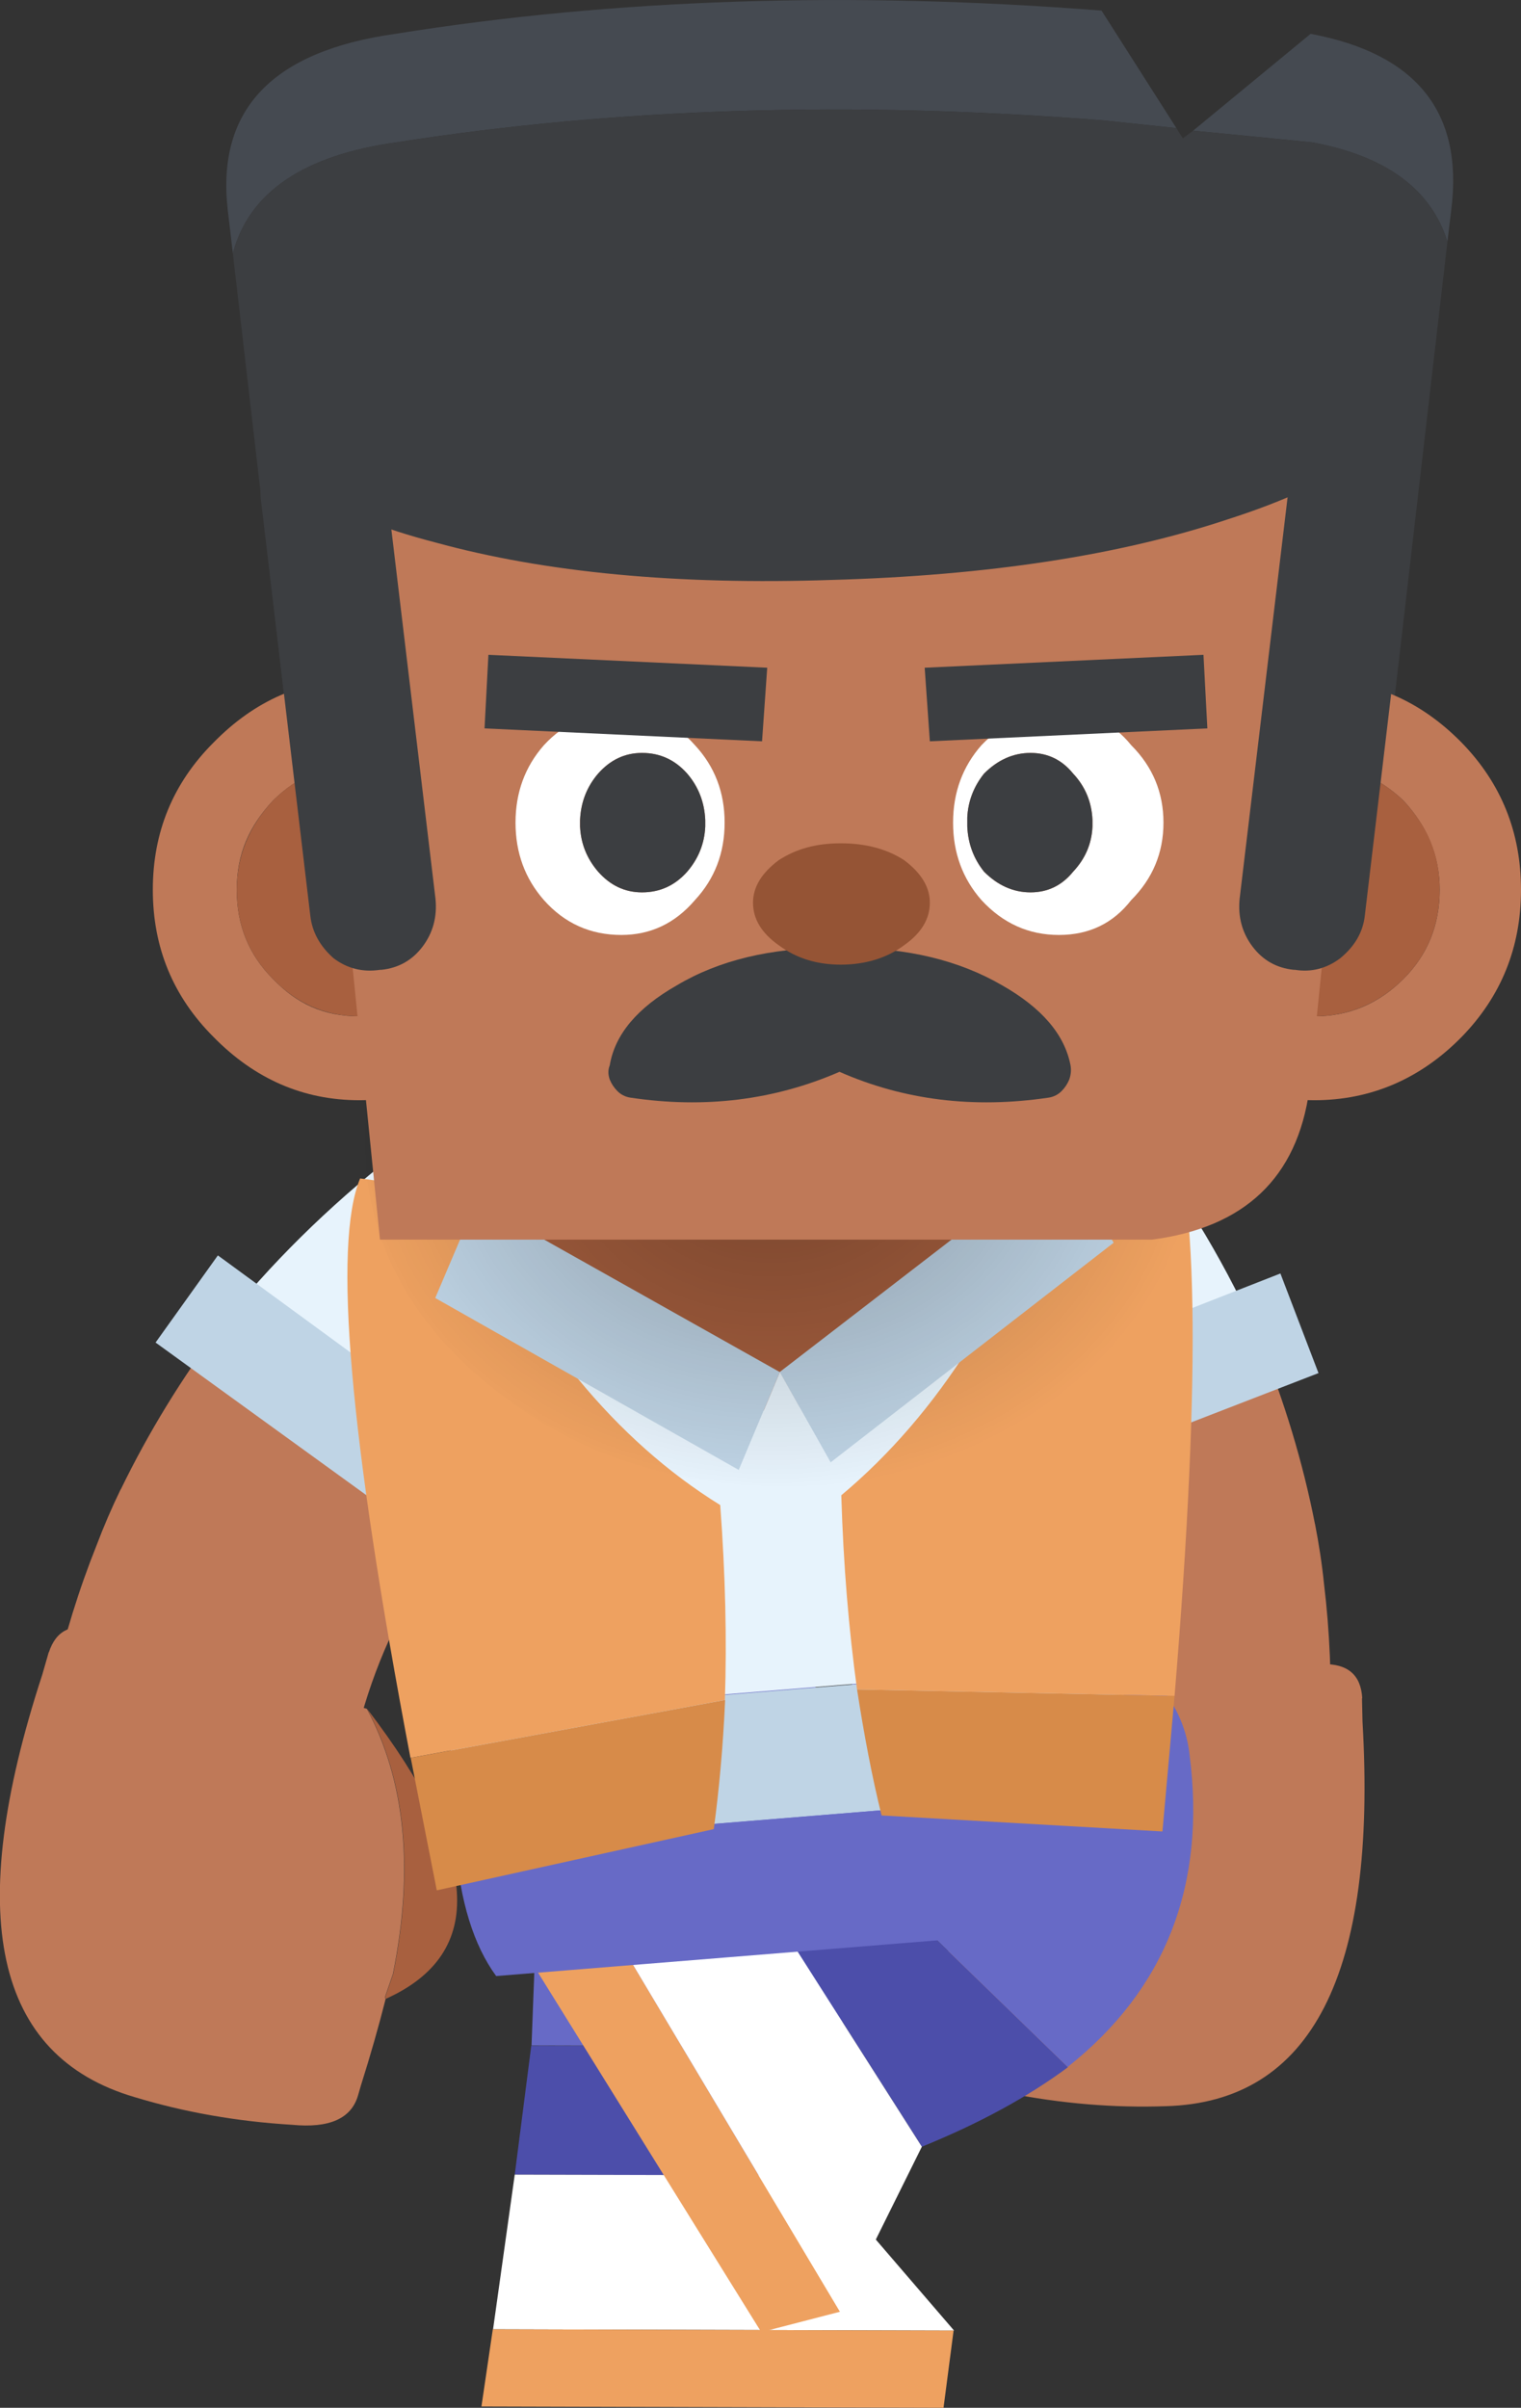 <?xml version="1.0" encoding="UTF-8"?><svg id="Calque_2" xmlns="http://www.w3.org/2000/svg" xmlns:xlink="http://www.w3.org/1999/xlink" viewBox="0 0 58.92 93.25"><rect x="0" y="0" width="58.92" height="93.25" fill="#333333" stroke="none"/><defs><radialGradient id="Dégradé_sans_nom_51" cx="-186.05" cy="93.15" fx="-186.05" fy="93.15" r="13.59" gradientTransform="translate(255.04 137.27) scale(1.21 -1)" gradientUnits="userSpaceOnUse"><stop offset="0" stop-color="#000" stop-opacity=".3"/><stop offset="1" stop-color="#000" stop-opacity="0"/></radialGradient></defs><g id="Calque_1-2"><g id="poses"><g id="arm_0_Layer0_0_FILL"><path d="M50.94,59.03c-.47-2.4-1.19-4.77-2.14-7.1-3.82.32-7.51,1.84-11.07,4.56.42.97.78,1.96,1.06,2.94.7,2.26.99,4.63.88,7.11-.08,1.61.43,3.01,1.52,4.23,1.13,1.19,2.51,1.84,4.15,1.95,1.61.05,3.02-.49,4.24-1.62,1.21-1.06,1.86-2.43,1.95-4.1.06-1.94-.02-3.83-.24-5.65-.08-.79-.2-1.56-.35-2.33Z" fill="#bf7958"/><path d="M40.13,41.6c-1.62-.22-3.09.16-4.42,1.14-1.3,1.01-2.04,2.31-2.22,3.9-.25,1.61.1,3.07,1.05,4.36,1.35,1.76,2.41,3.59,3.2,5.5,3.55-2.72,7.24-4.24,11.07-4.56-1.22-2.78-2.81-5.47-4.77-8.06-.99-1.23-2.29-1.99-3.9-2.27Z" fill="#e7f3fc"/></g><g id="arm_0_Layer0_1_FILL"><path d="M51.08,53.19l-1.48-3.87-13.88,5.44,1.43,3.81,13.92-5.39Z" fill="#bfd4e5"/></g><g id="hand_0_Layer0_0_FILL"><path d="M36.79,75.35l-.07-.95c.25-4.14,1.44-7.36,3.59-9.67-5.7,4.42-6.89,7.97-3.57,10.67l.05-.05Z" fill="#a8603f"/><path d="M52.77,65.77c-.05-.9-.56-1.34-1.53-1.32l-10.94.28c-2.15,2.31-3.35,5.53-3.59,9.67l.07.95-.05.05c-.01,1.1.01,2.26.07,3.5v.4c.03.93.76,1.52,2.19,1.75,2.11.42,4.16.59,6.16.52,5.66-.15,8.2-5.12,7.63-14.9l-.02-.9Z" fill="#bf7958"/></g><g id="arm_0_Layer0_0_FILL-2"><path d="M4.68,57.68c1.07-2.2,2.36-4.31,3.88-6.33,3.62,1.29,6.8,3.7,9.54,7.24-.66.84-1.25,1.69-1.78,2.58-1.25,2.01-2.14,4.23-2.66,6.66-.33,1.57-1.18,2.81-2.55,3.7-1.4.86-2.9,1.14-4.51.83-1.57-.37-2.8-1.25-3.69-2.65-.9-1.33-1.18-2.82-.84-4.46.43-1.9.99-3.7,1.67-5.4.28-.74.59-1.46.93-2.16Z" fill="#bf7958"/><path d="M19.59,43.56c1.62.2,2.95.95,3.99,2.23,1,1.31,1.39,2.76,1.15,4.34-.17,1.62-.88,2.94-2.12,3.95-1.75,1.36-3.25,2.86-4.5,4.5-2.74-3.54-5.93-5.95-9.54-7.24,1.89-2.38,4.12-4.58,6.67-6.59,1.27-.94,2.72-1.34,4.35-1.2Z" fill="#e7f3fc"/></g><g id="arm_0_Layer0_1_FILL-2"><path d="M6.03,51.99l2.41-3.37,12.04,8.81-2.36,3.32-12.1-8.76Z" fill="#bfd4e5"/></g><g id="hand_0_Layer0_0_FILL-2"><path d="M14.92,77.35l.31-.9c.82-4.06.48-7.49-1.01-10.27,4.39,5.73,4.64,9.47.73,11.23l-.03-.06Z" fill="#a8603f"/><path d="M1.89,64c.28-.86.88-1.15,1.81-.88l10.51,3.06c1.49,2.78,1.83,6.21,1.01,10.27l-.31.9.03.06c-.27,1.07-.59,2.19-.96,3.36l-.11.38c-.26.9-1.11,1.28-2.56,1.14-2.15-.13-4.18-.49-6.09-1.07-5.44-1.59-6.63-7.05-3.58-16.37l.25-.87Z" fill="#bf7958"/></g><g id="leg_0_Layer0_0_FILL"><path d="M31.84,84.25l.64-4.99-11.9-.03-.64,4.99,11.85.03h.05Z" fill="#4c4eaa"/><path d="M36.95,90.25l-5.16-6-11.85-.03-.84,5.99,17.85.05Z" fill="#fff"/><path d="M36.55,93.25l.39-2.99-17.85-.05-.44,2.99,17.9.05Z" fill="#eea160"/><path d="M33.84,70.08c.16-1.6-.34-2.96-1.5-4.1-1.12-1.13-2.58-1.7-4.38-1.71s-3.34.56-4.72,1.68c-1.38,1.13-2.15,2.49-2.3,4.09l-.35,9.18,11.9.03,1.35-9.18Z" fill="#676ac6"/></g><g id="legBend_0_Layer0_0_FILL"><path d="M35.71,83.14c2.22-.9,4.11-1.93,5.66-3.08l-9.4-9.12c-.61.86-1.49,1.58-2.66,2.15l6.4,10.05Z" fill="#4c4eaa"/><path d="M29.49,90.32l3.05-.79-8.97-15.03-3.39.83,9.31,14.99Z" fill="#eea160"/><path d="M32.54,89.53l3.17-6.39-6.4-10.05-5.74,1.41,8.97,15.03Z" fill="#fff"/><path d="M43.63,64.08c-1.41-1.08-3.04-1.66-4.87-1.74-1.86-.07-3.39.39-4.57,1.37-1.16.97-1.65,2.2-1.48,3.7.17,1.35-.06,2.52-.7,3.5l-.05.02,9.4,9.12c3.8-3.01,5.37-7.05,4.72-12.1-.17-1.5-.99-2.79-2.46-3.88Z" fill="#676ac6"/></g><g id="body_0_Layer0_0_FILL"><path d="M43.73,69.33l-.26-4.94-26.08,2.12.26,4.94,26.08-2.12Z" fill="#bfd4e5"/><path d="M42.7,74.62c.74-1.33,1.09-3.09,1.03-5.29l-26.08,2.12c.17,2.19.7,3.89,1.57,5.08l23.48-1.9Z" fill="#676ac6"/><path d="M45.54,50.54c.42-3.64-.42-5.31-2.53-5.01l-27.16,2.2c-2.12.04-2.78,1.83-1.99,5.37l3.53,13.39,26.08-2.12,2.07-13.85Z" fill="#e7f3fc"/></g><g id="body_0_Layer0_0_MEMBER_0_FILL"><path d="M36.03,38.64c-1.91-1.55-4.14-2.22-6.68-2.01s-4.69,1.23-6.42,3.08c-1.7,1.94-2.49,4.16-2.36,6.65,0,.17.03.33.07.5.2,2.25,1.19,4.11,2.95,5.57,1.92,1.65,4.15,2.37,6.69,2.16s4.68-1.28,6.41-3.23c1.59-1.73,2.38-3.73,2.35-6,.02-.17.03-.34.02-.5-.13-2.49-1.14-4.57-3.03-6.22Z" fill="#a8603f"/></g><g id="body_0_Layer0_0_MEMBER_1_FILL"><path d="M28.08,65.84l-12.17,2.24c.32,1.61.65,3.32,1.01,5.13l10.73-2.37c.21-1.55.36-3.22.44-5Z" fill="#d78b49"/><path d="M28.08,65.84c.08-2.34.02-4.86-.18-7.55-4.05-2.51-7.37-6.55-9.96-12.12l-3.99-.53c-1.06,2.56-.41,10.04,1.95,22.44l12.17-2.24Z" fill="#eea160"/></g><g id="body_0_Layer0_0_MEMBER_2_FILL"><path d="M45.5,65.68l-12.3-.25c.27,1.75.58,3.38.95,4.88l10.88.62c.17-1.85.32-3.6.47-5.25Z" fill="#d78b49"/><path d="M32.59,57.91c.08,2.7.29,5.2.61,7.52l12.3.25c1.05-12.68.92-20.2-.39-22.57l-3.9,1.17c-1.99,5.94-4.86,10.48-8.62,13.63Z" fill="#eea160"/></g><g id="body_0_Layer0_0_MEMBER_3_FILL"><path d="M18.45,46.53l-1.59,3.74,11.76,6.66,1.59-3.79-11.76-6.61M41.18,44.68l-10.98,8.46,1.97,3.5,10.97-8.51-1.97-3.45Z" fill="#bfd4e5"/><path d="M32.18,56.64l-1.97-3.5-1.59,3.79,3.56-.29Z" fill="#e7f3fc"/></g><g id="shadow_0_Layer0_0_FILL"><path d="M41.78,34.56c-3.14-2.6-6.94-3.9-11.41-3.9s-8.31,1.3-11.53,3.9c-3.14,2.67-4.71,5.85-4.71,9.55s1.57,6.85,4.71,9.45c3.22,2.67,7.06,4,11.53,4s8.27-1.33,11.41-4c3.22-2.6,4.83-5.75,4.83-9.45s-1.61-6.88-4.83-9.55Z" fill="url(#Dégradé_sans_nom_51)"/></g><g id="head_0_Layer0_0_FILL"><path d="M45.57,4.96l-2.9-4.55C32.93-.35,23.82-.05,15.32,1.31c-4.77.67-6.93,2.93-6.5,6.8l.2,1.7c.63-2.37,2.75-3.8,6.35-4.3,8.5-1.33,17.62-1.62,27.35-.85l2.85.3M56.07,9.36l.15-1.25c.47-3.77-1.35-6.03-5.45-6.8l-4.55,3.75,4.6.45c2.87.53,4.62,1.82,5.25,3.85Z" fill="#454a51"/><path d="M50.82,5.51l-4.6-.45-.4.3-.25-.4-2.85-.3c-9.73-.77-18.85-.48-27.35.85-3.6.5-5.72,1.93-6.35,4.3l2.25,19.4c.37,2.9,2.27,4.35,5.7,4.35h31.1c3.47,0,5.37-1.45,5.7-4.35l2.3-19.85c-.63-2.03-2.38-3.32-5.25-3.85Z" fill="#3c3e41"/></g><g id="head_0_Layer0_1_FILL"><path d="M8.27,28.76c-1.57,1.57-2.35,3.47-2.35,5.7s.78,4.13,2.35,5.7c1.6,1.63,3.48,2.45,5.65,2.45s4.1-.82,5.7-2.45c1.53-1.57,2.3-3.47,2.3-5.7s-.77-4.13-2.3-5.7c-1.6-1.63-3.5-2.45-5.7-2.45s-4.05.82-5.65,2.45M10.57,37.91c-.93-.93-1.4-2.08-1.4-3.45s.47-2.45,1.4-3.45c.93-.93,2.05-1.4,3.35-1.4,1.37,0,2.52.47,3.45,1.4.93,1,1.4,2.15,1.4,3.45,0,1.37-.47,2.52-1.4,3.45-.93.97-2.08,1.45-3.45,1.45s-2.42-.48-3.35-1.45M45.27,28.76c-1.57,1.57-2.35,3.47-2.35,5.7s.78,4.13,2.35,5.7c1.6,1.63,3.48,2.45,5.65,2.45s4.1-.82,5.7-2.45c1.53-1.57,2.3-3.47,2.3-5.7s-.77-4.13-2.3-5.7c-1.6-1.63-3.5-2.45-5.7-2.45s-4.05.82-5.65,2.45M47.57,31.01c.93-.93,2.05-1.4,3.35-1.4s2.48.47,3.45,1.4c.93,1,1.4,2.15,1.4,3.45,0,1.37-.47,2.52-1.4,3.45-.97.97-2.12,1.45-3.45,1.45s-2.42-.48-3.35-1.45c-.97-.93-1.45-2.08-1.45-3.45s.48-2.45,1.45-3.45Z" fill="#bf7958"/><path d="M9.17,34.46c0,1.37.47,2.52,1.4,3.45.93.97,2.05,1.45,3.35,1.45,1.37,0,2.52-.48,3.45-1.45.93-.93,1.4-2.08,1.4-3.45,0-1.3-.47-2.45-1.4-3.45-.93-.93-2.08-1.4-3.45-1.4s-2.42.47-3.35,1.4c-.93,1-1.4,2.15-1.4,3.45M50.92,29.61c-1.3,0-2.42.47-3.35,1.4-.97,1-1.45,2.15-1.45,3.45,0,1.37.48,2.52,1.45,3.45.93.97,2.05,1.45,3.35,1.45s2.48-.48,3.45-1.45c.93-.93,1.4-2.08,1.4-3.45s-.47-2.45-1.4-3.45c-.97-.93-2.12-1.4-3.45-1.4Z" fill="#a8603f"/></g><g id="head_0_Layer0_2_FILL"><path d="M44.62,48.01c3.6-.47,5.63-2.4,6.1-5.8l2.65-26H11.52l3.2,31.8h29.9Z" fill="#bf7958"/></g><g id="head_0_Layer0_3_FILL"><path d="M19.97,31.86c0,1.17.37,2.17,1.1,3,.8.9,1.8,1.35,3,1.35,1.13,0,2.08-.45,2.85-1.35.77-.83,1.15-1.83,1.15-3s-.38-2.17-1.15-3c-.77-.87-1.72-1.3-2.85-1.3-1.2,0-2.2.43-3,1.3-.73.83-1.1,1.83-1.1,3M22.47,32.01v-.25c.03-.7.27-1.3.7-1.8.47-.53,1.03-.8,1.7-.8.7,0,1.28.27,1.75.8.43.5.67,1.1.7,1.8v.25c-.03.67-.27,1.25-.7,1.75-.47.53-1.05.8-1.75.8-.67,0-1.23-.27-1.7-.8-.43-.5-.67-1.08-.7-1.75M38.02,34.86c.83.9,1.83,1.35,3,1.35s2.1-.45,2.8-1.35c.83-.83,1.25-1.83,1.25-3,0-1.17-.42-2.17-1.25-3-.7-.87-1.63-1.3-2.8-1.3s-2.17.43-3,1.3c-.73.83-1.1,1.83-1.1,3s.37,2.17,1.1,3M41.57,29.96c.47.5.72,1.1.75,1.8v.25c-.03.67-.28,1.25-.75,1.75-.43.53-.98.8-1.65.8-.67,0-1.27-.27-1.8-.8-.4-.5-.62-1.08-.65-1.75v-.35c.03-.63.25-1.2.65-1.7.53-.53,1.13-.8,1.8-.8.67,0,1.22.27,1.65.8Z" fill="#fff"/><path d="M22.47,31.76v.25c.03.67.27,1.25.7,1.75.47.53,1.03.8,1.7.8.7,0,1.28-.27,1.75-.8.43-.5.67-1.08.7-1.75v-.25c-.03-.7-.27-1.3-.7-1.8-.47-.53-1.05-.8-1.75-.8-.67,0-1.23.27-1.7.8-.43.5-.67,1.1-.7,1.8M42.32,31.76c-.03-.7-.28-1.3-.75-1.8-.43-.53-.98-.8-1.65-.8-.67,0-1.27.27-1.8.8-.4.5-.62,1.07-.65,1.7v.35c.03.67.25,1.25.65,1.75.53.53,1.13.8,1.8.8.67,0,1.22-.27,1.65-.8.47-.5.72-1.08.75-1.75v-.25Z" fill="#3c3e41"/></g><g id="head_0_Layer0_3_MEMBER_0_FILL"><path d="M29.52,28.71l.2-2.85-10.8-.5-.15,2.85,10.75.5M35.82,25.86l.2,2.85,10.75-.5-.15-2.85-10.8.5Z" fill="#3c3e41"/></g><g id="head_0_Layer0_3_MEMBER_1_FILL"><path d="M32.22,36.71c-2.37,0-4.37.48-6,1.45-1.53.87-2.4,1.9-2.6,3.1-.07.17-.07.35,0,.55.07.17.17.32.3.45s.3.22.5.25c2.87.43,5.57.1,8.1-1,2.5,1.1,5.2,1.43,8.1,1,.2-.03.37-.12.5-.25s.23-.28.3-.45c.07-.2.08-.38.05-.55-.23-1.2-1.12-2.23-2.65-3.1-1.67-.97-3.67-1.45-6-1.45h-.6Z" fill="#3c3e41"/></g><g id="head_0_Layer0_3_MEMBER_2_FILL"><path d="M35.02,36.61c.67-.47,1-1.02,1-1.65,0-.6-.33-1.15-1-1.65-.67-.43-1.48-.65-2.45-.65s-1.73.22-2.4.65c-.67.5-1,1.05-1,1.65,0,.63.33,1.18,1,1.65.67.5,1.47.75,2.4.75s1.78-.25,2.45-.75Z" fill="#955435"/></g><g id="head_0_Layer0_4_FILL"><path d="M12.32,16.71h-.05c-.67.1-1.22.43-1.65,1-.43.5-.6,1.08-.5,1.75l1.9,16c.07.63.37,1.18.9,1.65.53.4,1.13.55,1.8.45h.05c.67-.07,1.2-.37,1.6-.9s.57-1.15.5-1.85l-1.9-15.9c-.1-.7-.42-1.25-.95-1.65-.5-.4-1.07-.58-1.7-.55M50.82,17.26c-.5.4-.8.95-.9,1.65l-1.9,15.9c-.07.7.1,1.32.5,1.85.4.53.93.83,1.6.9h.05c.63.1,1.22-.05,1.75-.45.57-.47.88-1.02.95-1.65l1.9-16c.1-.67-.07-1.25-.5-1.75-.43-.57-.98-.9-1.65-1h-.05c-.67-.03-1.25.15-1.75.55Z" fill="#3c3e41"/></g><g id="head_0_Layer0_5_FILL"><path d="M47.57,20.11c4.27-1.37,6.4-2.95,6.4-4.75s-2.13-3.22-6.4-4.35c-4.2-1.13-9.32-1.62-15.35-1.45-5.97.2-11.08.98-15.35,2.35-4.23,1.4-6.35,2.98-6.35,4.75s2.12,3.25,6.35,4.35c4.27,1.17,9.38,1.65,15.35,1.45,6.03-.17,11.15-.95,15.35-2.35Z" fill="#3c3e41"/></g></g></g></svg>